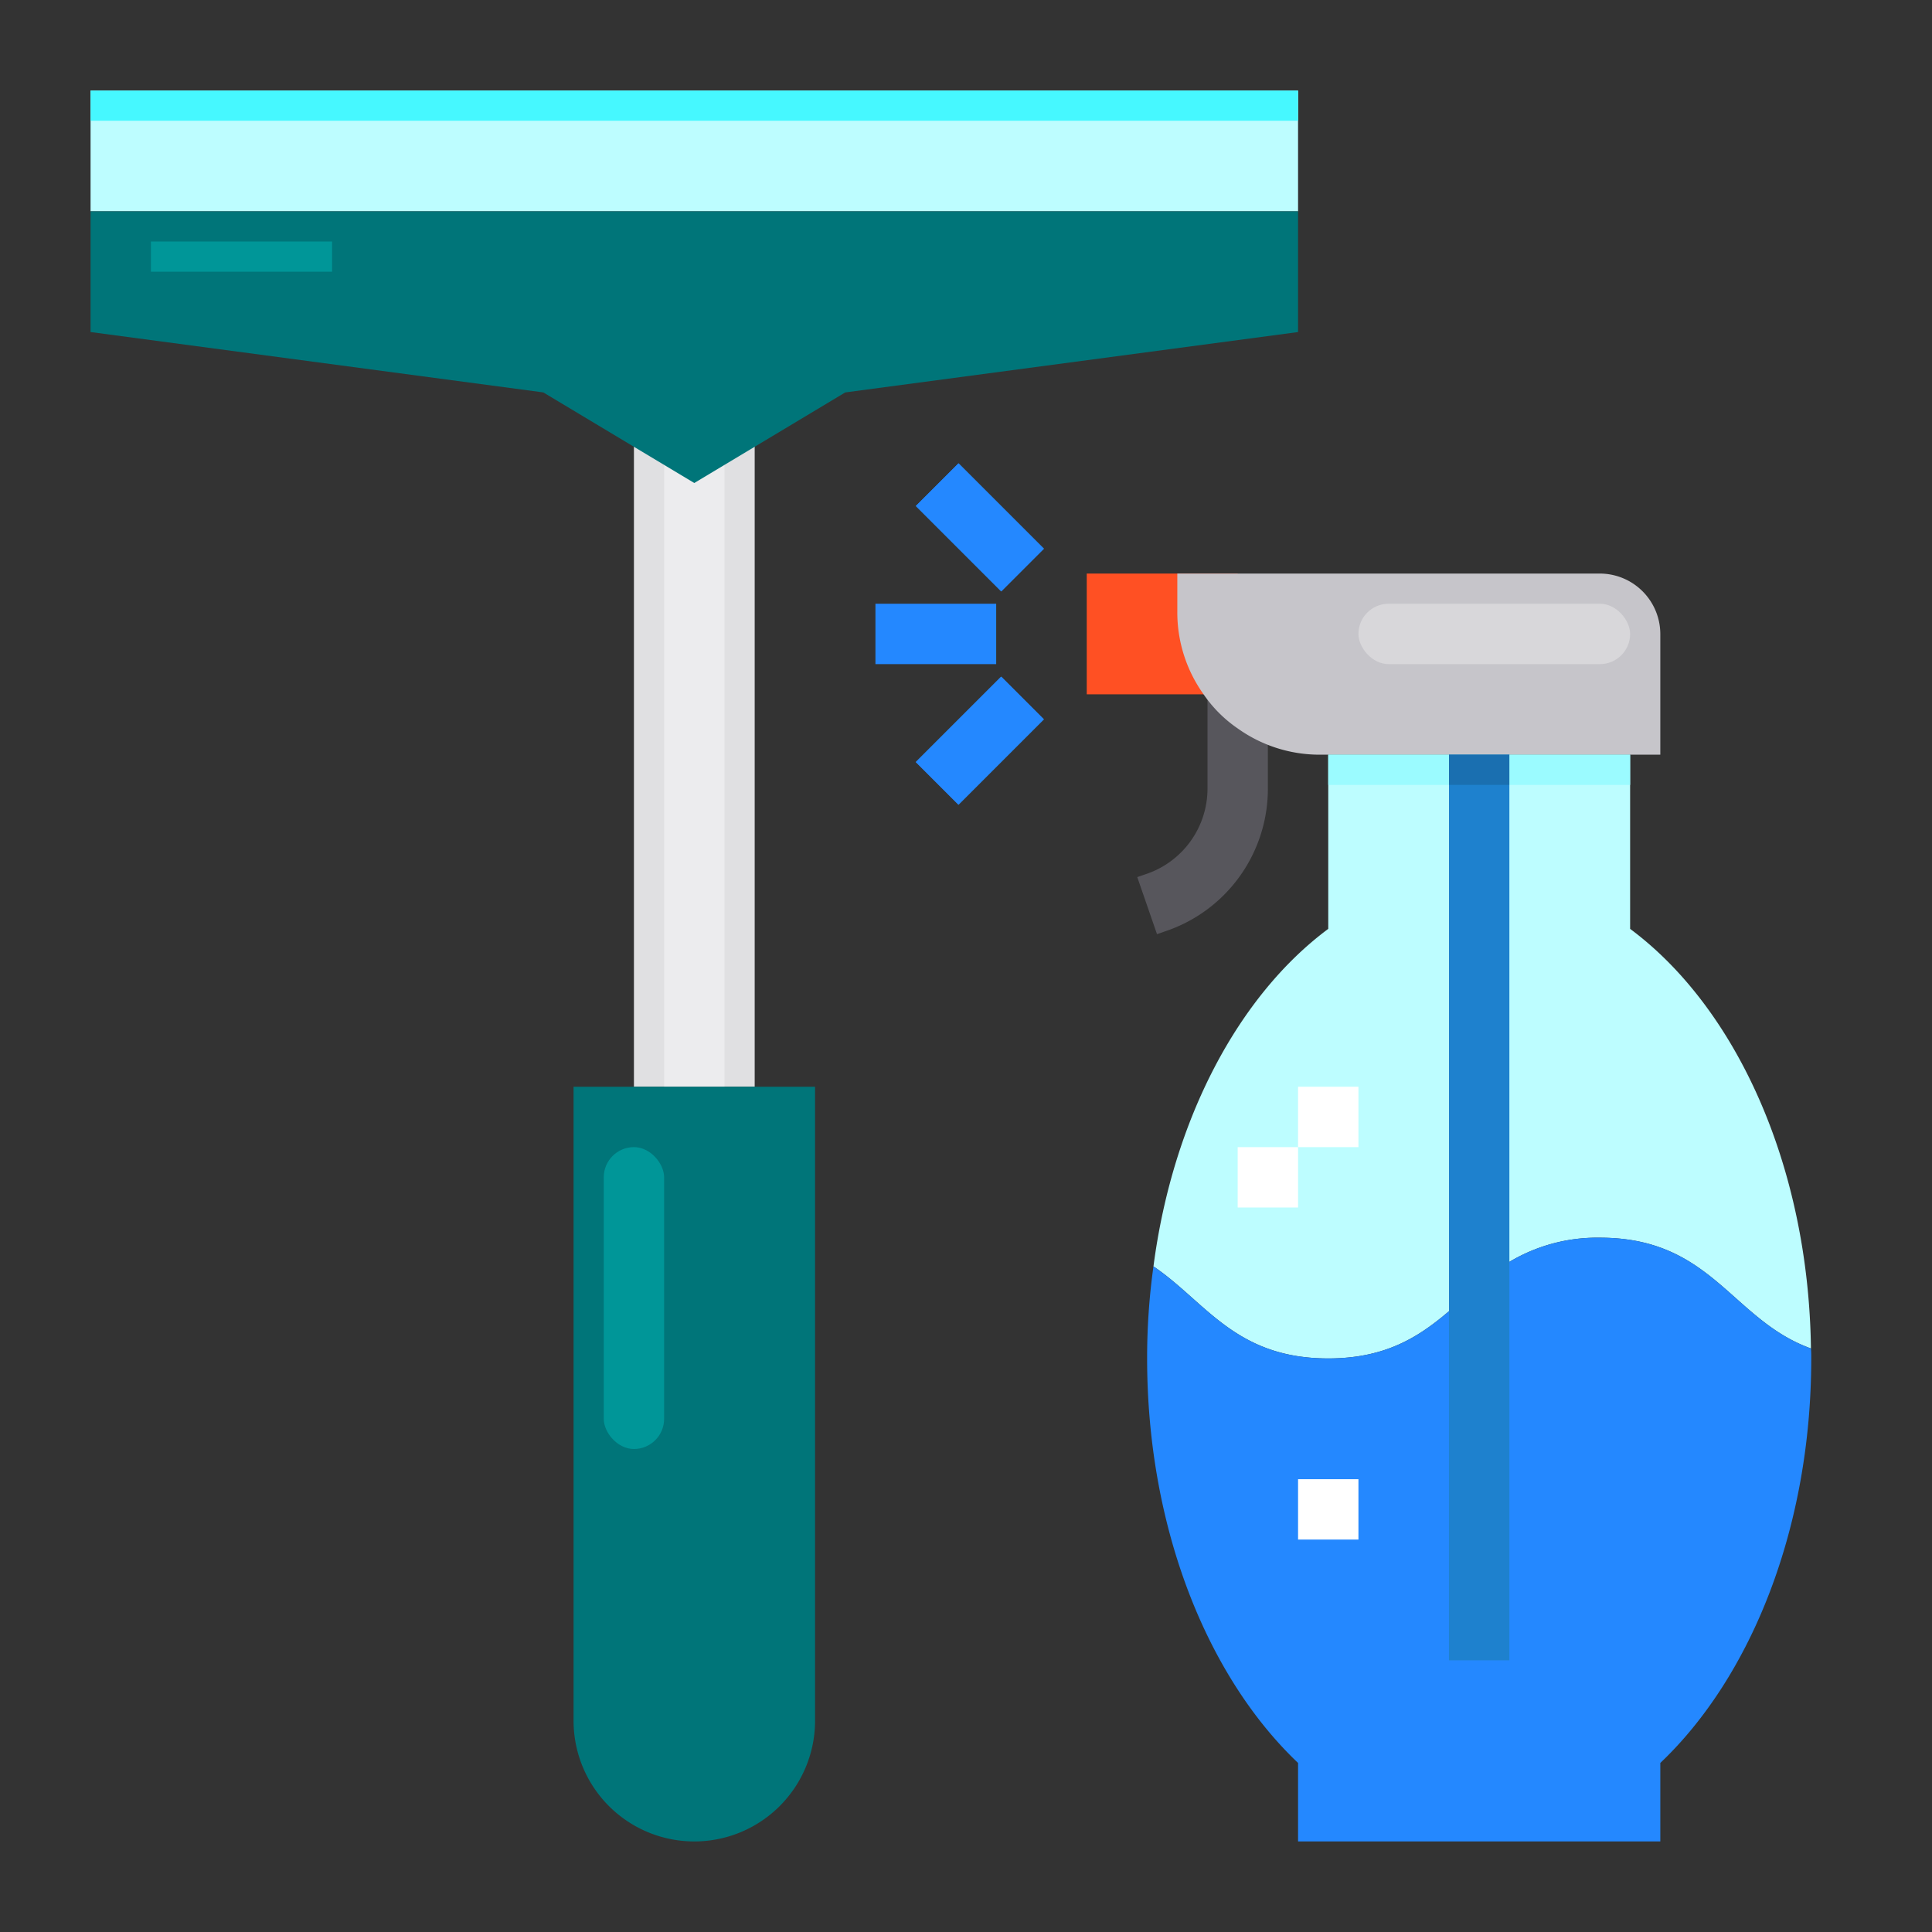<svg height="512" viewBox="0 0 64 64" width="512" xmlns="http://www.w3.org/2000/svg"><rect x="0" y="0" width="64" height="64" fill="#333333" stroke="none"/><path d="m21 11h4v25h-4z" fill="#e0e0e2"/><path d="m22 12h2v24h-2z" fill="#ececee"/><path d="m38.327 30.945-.654-1.89.26-.09a2.988 2.988 0 0 0 2.067-2.845v-3.99h2v3.99a4.979 4.979 0 0 1 -3.428 4.74z" fill="#57565c"/><path d="m36 19h5v4h-5z" fill="#ff5023"/><path d="m55 21v4h-11.28a4.665 4.665 0 0 1 -2.72-.87 4.337 4.337 0 0 1 -1.13-1.13 4.665 4.665 0 0 1 -.87-2.72v-1.28h14a2.006 2.006 0 0 1 2 2z" fill="#c6c5ca"/><path d="m54 30.77v-5.77h-10v5.77c-2.96 2.2-5.15 6.29-5.79 11.18 1.74 1.18 2.71 3.05 5.79 3.05 2.58 0 3.68-1.32 5-2.44a5.669 5.669 0 0 1 4-1.56c3.71 0 4.36 2.72 6.99 3.67-.08-6.07-2.49-11.3-5.99-13.9z" fill="#bdfdff"/><path d="m49 42.56a5.669 5.669 0 0 1 4-1.56c3.71 0 4.36 2.72 6.99 3.67.01.11.01.22.01.33 0 5.61-1.99 10.54-5 13.4v2.6h-12v-2.6c-3.01-2.86-5-7.79-5-13.4a21.8 21.8 0 0 1 .21-3.05c1.74 1.18 2.71 3.05 5.79 3.05 2.58 0 3.68-1.32 5-2.44z" fill="#2488ff"/><path d="m3 3h40v4h-40z" fill="#bdfdff"/><path d="m43 7v4l-15 2-3 1.8-2 1.2-2-1.2-3-1.8-15-2v-4z" fill="#007579"/><path d="m27 36v21a4 4 0 0 1 -8 0v-21z" fill="#007579"/><path d="m3 3h40v1h-40z" fill="#46f8ff"/><path d="m5 8h6v1h-6z" fill="#009698"/><rect fill="#009698" height="10" rx="1" width="2" x="20" y="38"/><g fill="#2488ff"><path d="m31.464 15.464h2v4.001h-2z" transform="matrix(.707 -.707 .707 .707 -2.84 28.074)"/><path d="m31.464 15.464h2v4.001h-2z" transform="matrix(.707 -.707 .707 .707 -2.84 28.074)"/><path d="m30.464 23.536h4.001v2h-4.001z" transform="matrix(.707 -.707 .707 .707 -7.841 30.142)"/><path d="m30.464 23.536h4.001v2h-4.001z" transform="matrix(.707 -.707 .707 .707 -7.841 30.142)"/><path d="m29 20h4v2h-4z"/></g><path d="m48 25h2v30h-2z" fill="#1e81ce"/><path d="m43 36h2v2h-2z" fill="#fff"/><path d="m41 38h2v2h-2z" fill="#fff"/><path d="m43 49h2v2h-2z" fill="#fff"/><rect fill="#d8d7da" height="2" rx="1" width="9" x="45" y="20"/><path d="m44 25h4v1h-4z" fill="#9bfbff"/><path d="m50 25h4v1h-4z" fill="#9bfbff"/><path d="m48 25h2v1h-2z" fill="#1a6fb0"/></svg>